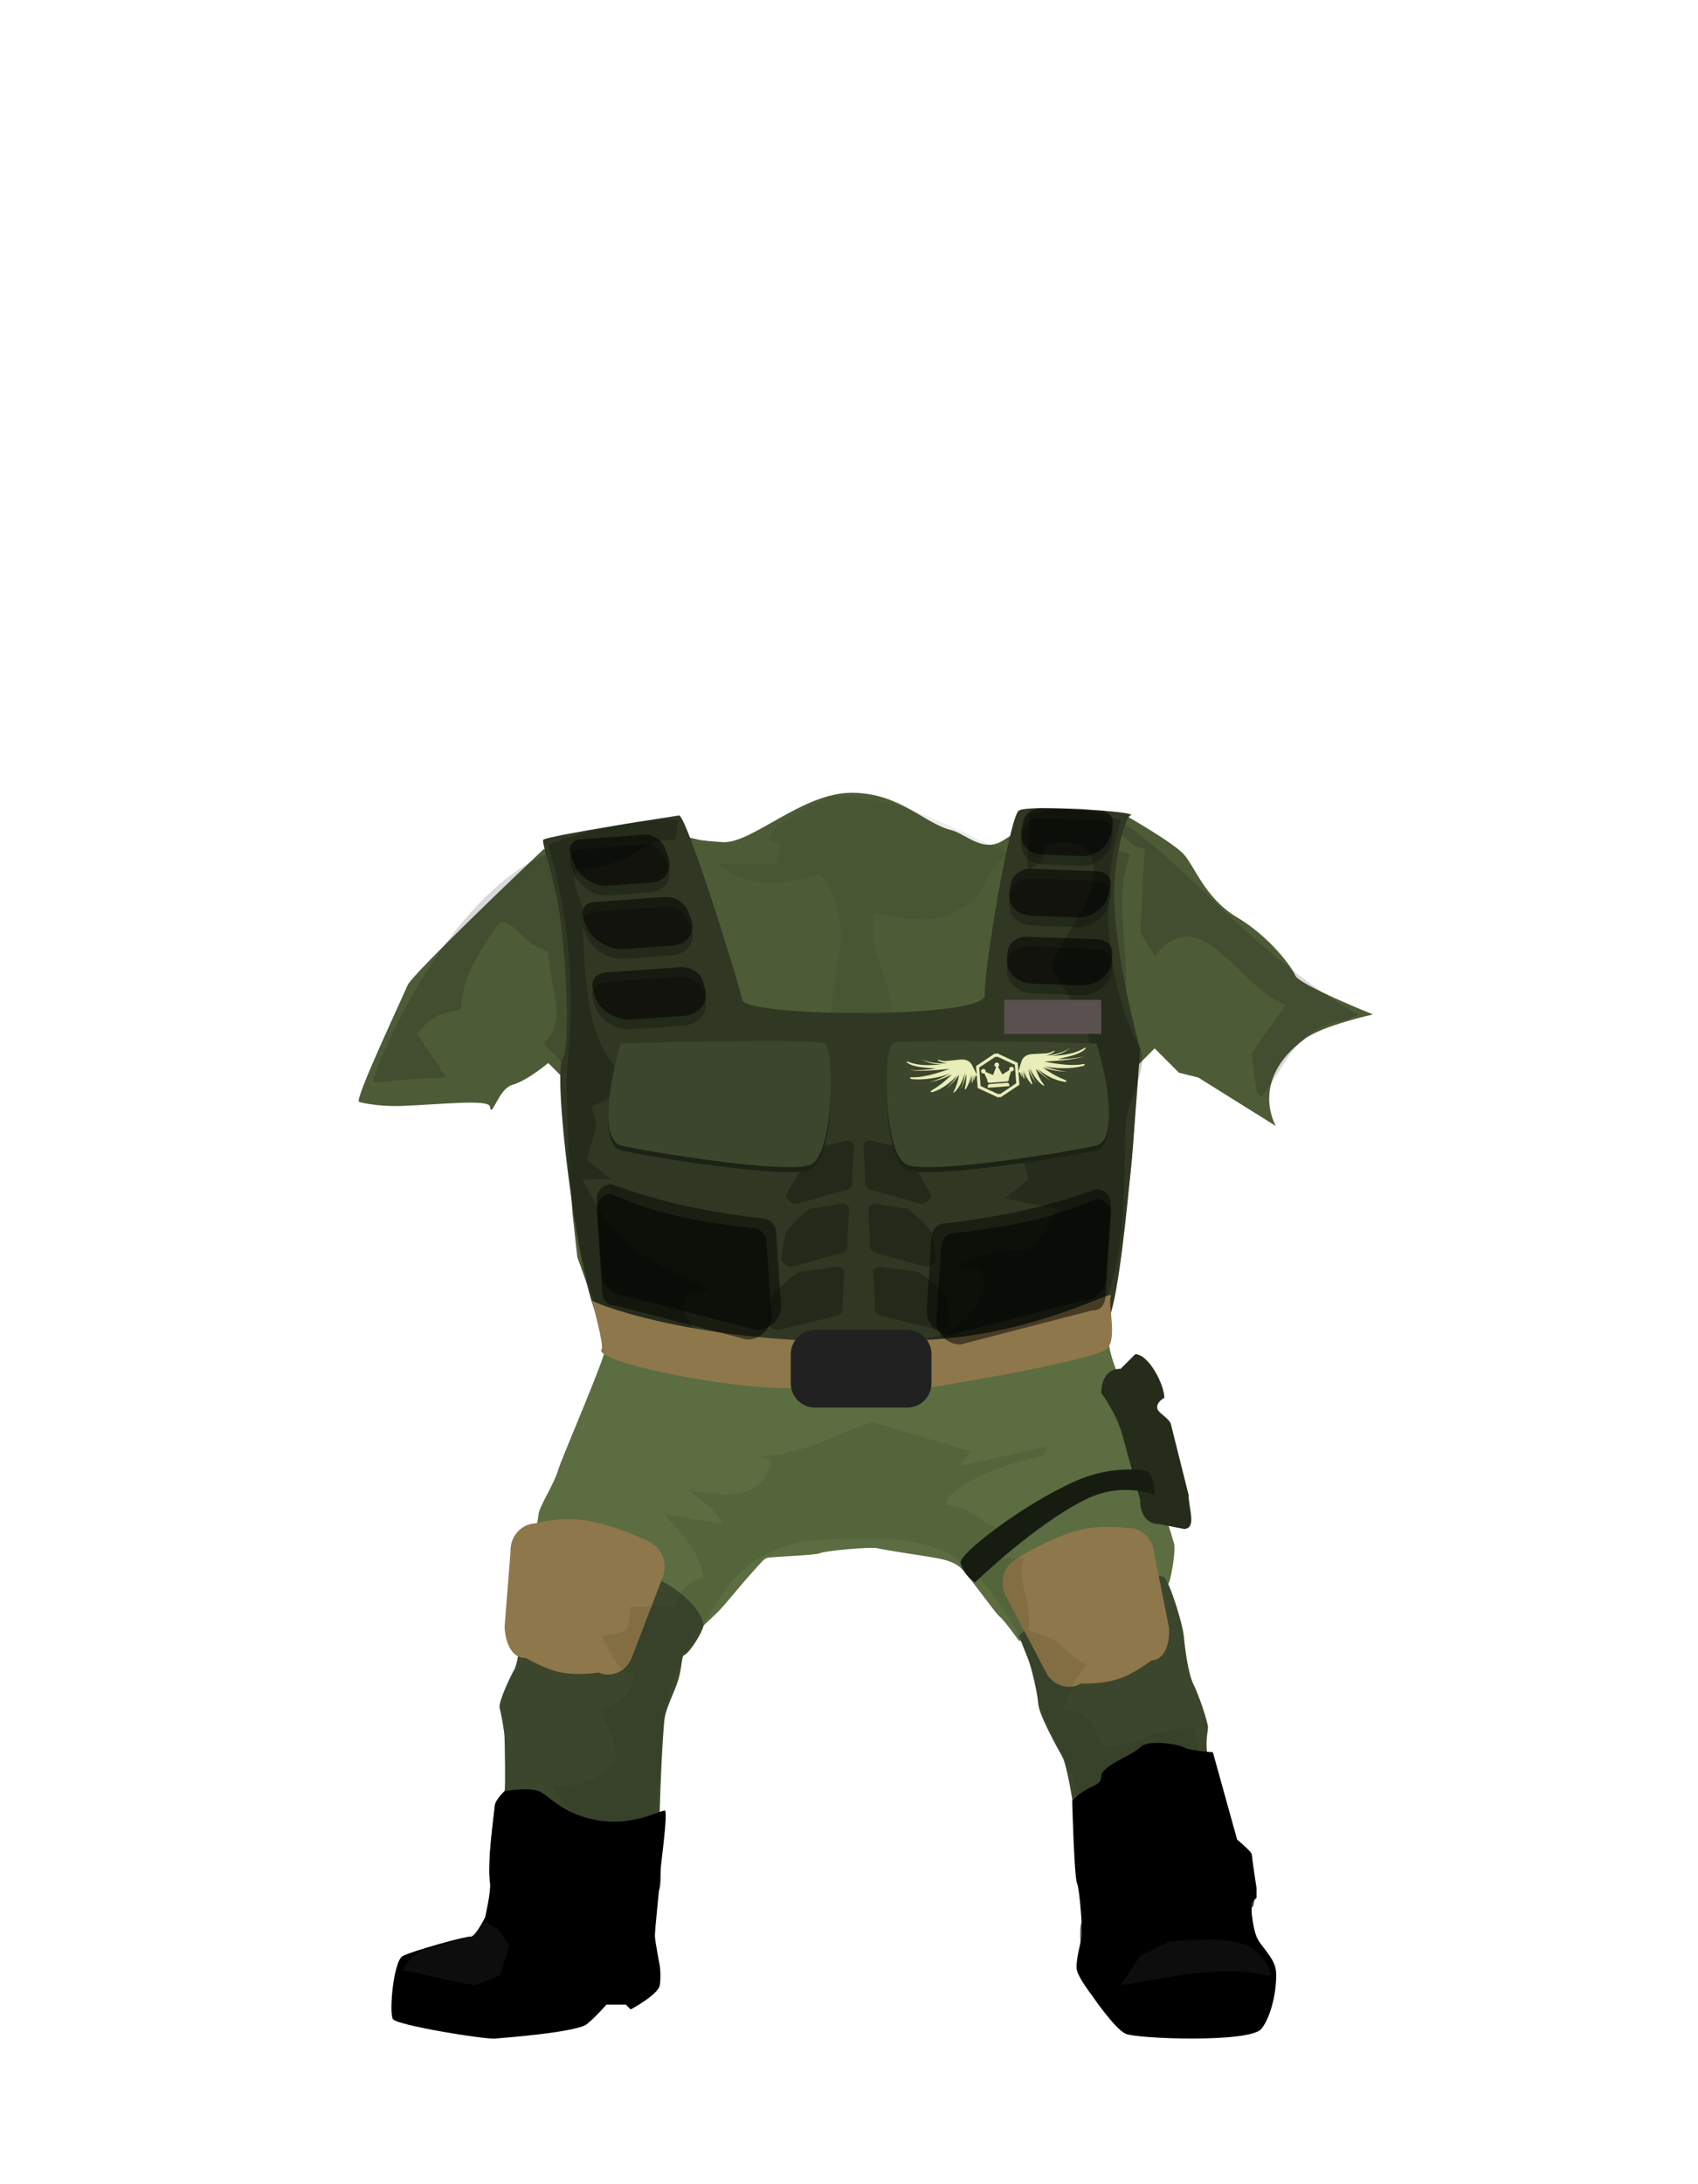 <svg version="1.2" baseProfile="tiny-ps" xmlns="http://www.w3.org/2000/svg" viewBox="0 0 350 450" width="350" height="450">
	<title>army</title>
	<style>
		tspan { white-space:pre }
		.shp0 { fill: #5b6d41 } 
		.shp1 { fill: #3c462c } 
		.shp2 { fill: #8e774a } 
		.shp3 { opacity: 0.078;fill: #000000 } 
		.shp4 { fill: #4d5c37 } 
		.shp5 { opacity: 0.149;fill: #000000 } 
		.shp6 { opacity: 0.071;fill: #000000 } 
		.shp7 { fill: #303823 } 
		.shp8 { opacity: 0.259;fill: #000000 } 
		.shp9 { opacity: 0.22;fill: #000000 } 
		.shp10 { fill: #212121 } 
		.shp11 { opacity: 0.502;fill: #000000 } 
		.shp12 { opacity: 0.451;fill: #000000 } 
		.shp13 { opacity: 0.541;fill: #000000 } 
		.shp14 { fill: #1c2214 } 
		.shp15 { fill: #000000 } 
		.shp16 { opacity: 0.129;fill: #6a6a6a } 
		.shp17 { fill: #5b5050 } 
		.shp18 { fill: #e9edb8 } 
		.shp19 { fill: #252c1b } 
		.shp20 { fill: #171c11 } 
	</style>
	<path id="shorts" class="shp0" d="M177 274C189.34 275.12 228 270.03 228 270.03C228 270.03 227.88 274.77 229 279C230.12 283.23 231.48 284.58 231 286C230.52 287.42 232.64 289.16 233 290C233.36 290.84 241.62 316.45 242 318C242.38 319.55 241.45 324.63 241 326C240.55 327.37 236.38 326.75 230 327C223.62 327.25 210.72 339.01 210 338C209.28 336.99 206.96 333.78 206 333C205.04 332.22 199.6 324.46 198 323C196.4 321.54 193.88 321.2 193 321C192.12 320.8 182.6 319.4 181 319C179.4 318.6 169.69 319.56 169 320C168.31 320.44 158.73 320.7 158 321C157.27 321.3 156.11 322.83 155 324C153.89 325.17 150.72 329.04 149 331C147.28 332.96 144.99 334.76 144 336C143.01 337.24 141.07 333.29 135 329C128.93 324.71 108.7 326.59 109 325C109.3 323.41 110.17 321.69 110 320C109.83 318.31 110.83 313.68 111 312C111.17 310.32 114.1 305.99 115 303C115.9 300.01 125.05 279.18 125 277C124.95 274.82 124 270 124 270C140.21 275.54 164.66 272.88 177 274Z" />
	<path id="leglongright" class="shp1" d="M210 337C210 337 222.1 326.52 224 326C225.9 325.48 238.81 323.8 240 325C241.19 326.2 243.76 334.49 244 337C244.24 339.51 244.88 344.78 246 347C247.12 349.22 249.08 355.05 249 356C248.92 356.95 248.36 359.49 249 362C249.64 364.51 254.42 379.6 255 380C255.58 380.4 258 382 258 382C258 382 259.35 392.65 258 393C256.65 393.35 258 397 258 397L259 400C259 400 251.31 396.92 244 399C236.69 401.08 229.74 404.6 228 405C226.26 405.4 223 404 223 404C223 404 222.26 397.04 223 396C223.74 394.96 223 390 223 390C223 390 221.34 386.86 222 383C222.66 379.14 220.19 364.11 219 362C217.81 359.89 214.15 353.26 214 351C213.85 348.74 212.67 343.71 212 342C211.33 340.29 210 337 210 337Z" />
	<path id="leglongleft" class="shp1" d="M118 320C120.4 320.29 125.85 321.33 134 324.63C142.15 327.93 145.27 333.56 145 335C144.73 336.44 142.04 340.68 141 341C140.47 341.17 140.62 343.32 139.83 346.02C139.06 348.61 137.34 351.7 137 354C136.52 357.22 135.56 378.52 136 383C136.44 387.48 136 389 136 389C136 389 134.94 392.55 135 395C135.06 397.45 134.3 399.75 134 401C133.7 402.25 130.35 408.02 128 407C125.65 405.98 123.15 404.42 118 399C112.85 393.58 100 396 100 396C100 396 100.67 393.45 101 392C101.33 390.55 101.75 388.6 101 387C100.25 385.4 101.88 373 102 372C102.12 371 103.77 369.62 104 369C104.23 368.38 104.04 359.35 104 358C103.96 356.65 103.36 353.24 103 352C102.64 350.76 105.12 345.54 106 344C106.88 342.46 107.69 335.14 108 333C108.31 330.86 110 322 110 322C110 322 115.6 319.71 118 320Z" />
	<path id="shields" class="shp2" d="M110.3 313.86C110.3 313.86 115.37 312.4 120.67 313.24C126.98 314.24 133.71 317.57 133.71 317.57C136.41 318.74 137.72 322.01 136.62 324.88L130.24 341.5C129.14 344.37 126.06 345.75 123.35 344.59C123.35 344.59 118.37 345.43 114.43 344.28C111.67 343.48 108.37 341.58 108.37 341.58C105.45 341.71 104.13 338.29 104.01 335.19L105.23 319.7C105.11 316.6 107.38 313.99 110.3 313.86ZM237.92 320.01L240.94 335.26C241.18 338.35 240.27 341.9 237.35 342.11C237.35 342.11 234.3 344.38 231.66 345.5C227.87 347.1 222.83 346.85 222.83 346.85C220.28 348.32 217.05 347.31 215.62 344.59L207.35 328.82C205.92 326.1 206.83 322.7 209.39 321.23C209.39 321.23 215.68 317.13 221.83 315.4C227 313.95 232.2 314.81 232.2 314.81C235.12 314.6 237.68 316.93 237.92 320.01Z" />
	<path id="shadow1" fill-rule="evenodd" class="shp3" d="M130 331C133 331 136 331 139 331C140.38 327.35 142.36 325.65 145 325C143.66 317.95 140.52 316.49 137 312C141 312.67 145 313.33 149 314C148.33 313 147.67 312 147 311C145.33 309.67 143.67 308.33 142 307C150.05 308.31 157.11 309.2 159 301C158.33 300.67 157.67 300.33 157 300C167.33 299.4 173.29 294.7 180 293C186.67 295 193.33 297 200 299C199.33 300 198.67 301 198 302C204 300.67 210 299.33 216 298C215.67 298.67 215.33 299.33 215 300C208.13 301.18 198.9 304.49 195 309C195 309.33 195 309.67 195 310C202.2 310.85 201.38 314.36 207 315C206.67 317 206.33 319 206 321C207.67 321 209.33 321 211 321C209.46 327.09 212.66 327.59 212 336C220.06 337.9 218.27 339.98 224 343C220.18 347.76 221.4 346.94 219 352C226.34 353.22 224.3 355.87 228 360C236.25 359.06 236.05 356.29 246 356C247.11 361.61 248.04 362.37 246 367C239.24 370.41 231.94 375.86 222 371C221.88 364.82 217.87 360.08 215 353C212.81 347.61 212.23 339.87 209 335C205.37 329.52 202.19 324.29 197 321C191.58 317.57 184.82 316.75 178 317C170.84 317.26 163.03 316.33 155 322C150.31 325.31 148.58 329.3 146 333C141.69 339.17 138.09 345.45 137 353C135.84 361.08 136.04 372.46 133 381C131.67 380.67 128.33 377.33 127 377C119.53 376.15 116.91 373.27 114 368C121.86 367.89 122.78 366.11 127 363C126.57 356.38 125.36 357.1 124 352C128.66 350.39 129.36 349.62 131 345C127.15 344.28 126.44 341.51 124 337C129.72 336.18 129.21 336.84 130 331Z" />
	<path id="top" class="shp4" d="M126 171C134.28 170.33 139.72 172.06 144 173C144.78 173.17 146.52 173.34 148.92 173.5C155 173.9 165.39 163.22 175.73 163.33C185.54 163.43 190.49 169.64 196 171C199.17 171.78 202.67 175.96 207 173C214.51 167.86 232 168 232 168C232 168 241.74 173.52 244 176C246.26 178.48 248.4 185.08 255 189C261.6 192.92 266.22 199.1 267 201C267.78 202.9 283 209 283 209C283 209 272.77 211.25 269 214C257.31 222.54 263 232 263 232L247 222L243 221L238 216L234 220C234 220 234.32 222.93 234 228C233.86 230.17 233.64 239.92 232 249C229.82 261.05 228 273 228 273C228 273 177 286.37 172 286C167 285.63 124 273 124 273L119 259L118 250L117 236L117 223L113 219C113 219 108.74 222.63 105.59 223.52C102.73 224.32 101.31 230.66 101 228C100.81 226.37 90.47 227.59 82.64 227.86C78.07 228.01 74.35 227.18 74 227C73.04 226.51 83.02 205.41 84 203C84.98 200.59 112 175 112 175C116.78 173.42 121.87 171.33 126 171Z" />
	<path id="shadow2" fill-rule="evenodd" class="shp5" d="M219 167C234.63 162.5 250.67 192.59 280 209C280 209.33 278 209.67 278 210C266.65 211.71 265.69 218.9 260 226C259.67 225.67 259.33 225.33 259 225C258.67 222.33 258.33 219.67 258 217C260.33 213.67 262.67 210.33 265 207C255.5 203.8 247.52 184.81 238 197C237 195.33 236 193.67 235 192C235.67 186 235.33 181 236 175C231.88 173.53 233.06 173.21 230 171C228.33 172 226.67 171 225 172C225.33 172.67 225.67 173.33 226 174C228.33 174.67 230.67 175.33 233 176C229.4 184.67 232.78 195.03 232 206C226.58 204.34 225.51 201.29 224 196C221.79 198.06 222.12 197.38 221 201C224.62 203.93 222.64 201.9 222 208C224.67 208.67 227.33 209.33 230 210C231.16 232.57 225.99 247.99 228 263C226.33 265.33 224.67 267.67 223 270C183.7 270.76 156.85 284.42 124 264C112.01 225.66 124.6 226.24 112 215C117.05 210.17 113.6 205.28 113 196C107.55 194.37 108.62 192.2 104 190C103.67 190 103.33 190 103 190C98.12 197.17 95.46 200.89 95 208C89.85 208.87 88.58 209.8 86 213C88 216 90 219 92 222C91.33 222 90.67 222 90 222C85.67 222.33 81.33 222.67 77 223C77 222.67 77 222.33 77 222C83.47 204.86 99.89 176.12 120 174C123 176.67 126 179.33 129 182C132.38 196.03 133.4 221.04 144 228C147.67 228.67 151.33 229.33 155 230C154.33 230 153.67 230 153 230C151.33 231 149.67 232 148 233C150 233.67 152 234.33 154 235C154 235.33 154 235.67 154 236C150.19 236.66 149.16 237.05 147 239C147.67 239.67 148.33 240.33 149 241C151.4 244.38 154.01 243.38 158 245C156.33 246.33 154.67 247.67 153 249C156.09 254.85 158.08 258.29 162 262C167.8 262.12 173.16 258.64 177 260C181.03 261.43 184.72 263.92 191 263C191.33 261.67 191.67 260.33 192 259C192 258.67 192 258.33 192 258C190.33 257.67 188.67 257.33 187 257C189.67 255.67 192.33 254.33 195 253C195.67 251 196.33 249 197 247C193.67 245.67 190.33 244.33 187 243C191 242.67 195 242.33 199 242C199.67 239.67 200.33 237.33 201 235C197.33 234 193.67 233 190 232C195.66 231.56 200.81 229.96 204 227C201.3 225.4 202.62 226.66 201 224C221.62 217.25 211.41 187.13 215 169C216.33 168.33 217.67 167.67 219 167Z" />
	<path id="sh3" fill-rule="evenodd" class="shp6" d="M171 164C185.4 163.95 196.53 170.63 208 176C202.34 179.08 203.83 184.69 198 187C194.6 190.84 184.3 189.14 180 188C180 190.33 180 192.67 180 195C184.41 206.04 184.06 206.23 183 220C196.05 224.21 196.33 231.23 200 245C199 245.33 198 245.67 197 246C194.39 237.99 190.01 237.13 188 229C185.33 227.67 182.67 226.33 180 225C179 226.33 178 227.67 177 229C176 227.67 175 226.33 174 225C170.33 227.33 166.67 229.67 163 232C163.99 236.02 165.1 235.32 163 238C159 241 155 244 151 247C155.8 231.12 160.73 227.29 173 219C166.83 205.19 179.44 193.15 169 180C163.07 182.32 153.36 183.31 148 178C152 178 156 178 160 178C160.33 176.67 160.67 175.33 161 174C157.12 172.6 158.49 173.83 160 170C163.67 168 167.33 166 171 164Z" />
	<path id="vesta" class="shp7" d="M153 206C153.71 209.59 203.29 209.97 203 205C202.71 200.03 208.1 168.31 210 167C211.9 165.69 235.42 167.26 233 168C232 168.31 229.17 177.42 229.71 186.83C230.48 200.13 235 216 235 216C235 216 231.82 267.44 228 273C224.18 278.56 177 285.67 174 286C171 286.33 126.74 279.23 123 271C118.83 261.83 113.85 220.83 116 218C117.29 216.3 117.11 201.03 115.45 188.95C114.35 180.96 111.48 173.37 112 173C113.3 172.08 140 168 140 168C141.75 168.7 152.29 202.41 153 206Z" />
	<path id="shadowmuscle" class="shp8" d="M193.12 273.91L181.83 271.15C180.64 270.91 179.99 269.97 180.39 269.04L179.99 261.78C180.22 261.22 180.99 260.88 181.7 261.02L189.18 262.04C189.89 262.23 195.2 266.54 194.96 267.29L196.01 272.23C195.61 273.47 194.32 274.22 193.12 273.91ZM190.48 260.91L180.6 258.15C179.56 257.91 179 256.97 179.34 256.04L178.99 248.78C179.19 248.22 179.87 247.88 180.49 248.02L187.03 249.04C187.66 249.23 192.3 253.54 192.09 254.29L193.01 259.23C192.66 260.47 191.53 261.22 190.48 260.91ZM189.48 247.91L179.6 245.15C178.56 244.91 178 243.97 178.34 243.04L177.99 235.78C178.19 235.22 178.87 234.88 179.49 235.02L184.03 236.04C184.66 236.23 189.3 240.54 189.09 241.29L192.01 246.23C191.66 247.47 190.53 248.22 189.48 247.91ZM174.4 245.15L164.52 247.91C163.47 248.22 162.34 247.47 161.99 246.23L164.91 241.29C164.7 240.54 169.34 236.23 169.97 236.04L174.51 235.02C175.13 234.88 175.8 235.22 176.01 235.78L175.66 243.04C176 243.97 175.44 244.91 174.4 245.15ZM166.97 249.04L173.51 248.02C174.13 247.88 174.8 248.22 175.01 248.78L174.66 256.04C175 256.97 174.44 257.91 173.4 258.15L163.52 260.91C162.47 261.22 161.34 260.47 160.99 259.23L161.91 254.29C161.7 253.54 166.34 249.23 166.97 249.04ZM172.3 261.02C173.01 260.88 173.78 261.22 174.01 261.78L173.61 269.04C174.01 269.97 173.36 270.91 172.17 271.15L160.88 273.91C159.68 274.22 158.39 273.47 157.99 272.23L159.04 267.29C158.8 266.54 164.11 262.23 164.82 262.04L172.3 261.02Z" />
	<path id="vestshadows" fill-rule="evenodd" class="shp9" d="M140 169C139.33 170 139.67 172 139 173C130.84 173.11 133.69 176.96 121.08 179.05C115.67 178.67 120.33 186.33 120 187C120.6 202.89 120.52 215.55 130 223C130 223.33 130 223.67 130 224C127.33 225.33 124.67 226.67 122 228C123.66 233.44 122.51 232.23 121 239C122.67 240.33 124.33 241.67 126 243C124 243 122 243 120 243C128.46 258.41 129.93 257.7 147 266C141.17 266.12 141.74 266.92 141 269C141.49 272.12 139.88 269.66 142 272C143.2 275.81 148.03 277.09 156 277C155.67 277.67 172.33 284.33 172 285C159.1 285.4 131.87 277.62 124 273C118.51 256.89 117.47 247.35 117 232C116.86 227.43 116.61 223.02 117 219C118.49 203.8 117.28 188.12 113 174C117 172.33 132 168 140 169ZM212 168C212.8 168.7 211.2 178.3 212 179C218.79 177.17 210.31 171.96 222.92 174.05C231.79 181.66 214.76 196.43 217.11 200.05C239.25 234.12 208.45 215.36 200 222C200 222.33 200 222.67 200 223C202.67 224.33 208.33 230.67 211 232C209.34 237.44 210.49 236.23 212 243C210.33 244.33 208.67 245.67 207 247C209 247 216 249 218 249C209.54 264.41 214.07 252.7 197 261C202.83 261.12 202.26 261.92 203 264C202.51 267.12 204.12 264.66 202 267C200.8 270.81 195.97 276.09 188 276C188.33 276.67 171.67 283.33 172 284C184.9 284.4 218.13 277.62 226 273C232.46 258.44 231.53 247.35 232 232C232.14 227.43 236.88 219.58 235 216C227.52 201.76 226.72 183.12 231 169C227 167.33 218.39 165.24 212 168Z" />
	<path id="belt" class="shp2" d="M192 276C214.28 274.62 229.75 265.41 229 267C228.24 268.59 230.52 276.16 228 278C224.42 280.61 191 286 191 286C191 286 170.64 285.89 163 286C149.6 286.2 122.23 280.5 124 278C124.57 277.2 122 268 122 268C127.27 270.4 152.08 278.48 192 276Z" />
	<path id="catarama" class="shp10" d="M168 274L187 274C189.76 274 192 276.24 192 279L192 285C192 287.76 189.76 290 187 290L168 290C165.24 290 163 287.76 163 285L163 279C163 276.24 165.24 274 168 274Z" />
	<path id="pl1" class="shp11" d="M126 246C126 246 131.89 248.78 139.71 250.55C147.39 252.28 155 253 155 253C156.66 253 158 254.34 158 256L159 271C159 273.76 156.76 276 154 276L127 269C124.24 269 124 266.76 124 264L123 249C123 247.34 124.34 246 126 246ZM229 250L228 265C228 267.76 227.76 270 225 270L198 277C195.24 277 193 274.76 193 272L194 257C194 255.34 195.34 254 197 254C197 254 204.61 253.28 212.29 251.55C220.11 249.78 226 247 226 247C227.66 247 229 248.34 229 250Z" />
	<path id="pl2" class="shp12" d="M126 244C126 244 133.19 246.62 140.64 248.31C148.66 250.12 157 251 157 251C158.66 251 160 252.34 160 254L161 269C161 271.76 158.76 274 156 274L129 267C126.24 267 124 264.76 124 262L123 247C123 245.34 124.34 244 126 244ZM229 248L228 263C228 265.76 225.76 268 223 268L196 275C193.24 275 191 272.76 191 270L192 255C192 253.34 193.34 252 195 252C195 252 203.34 251.12 211.36 249.31C218.81 247.62 226 245 226 245C227.66 245 229 246.34 229 248Z" />
	<path id="3right3" class="shp8" d="M214.45 168.53L226.94 169.03C228.59 169.1 229.67 170.49 229.34 172.13L229.05 173.62C228.51 176.36 225.83 178.49 223.07 178.38L214.58 178.04C211.82 177.93 210.02 175.61 210.56 172.87L210.86 171.38C211.18 169.74 212.79 168.46 214.45 168.53ZM212.41 180.99L226.26 181.51C228.1 181.58 229.29 182.99 228.93 184.66L228.6 186.17C228 188.96 225.03 191.12 221.97 191.01L212.55 190.66C209.49 190.54 207.5 188.2 208.11 185.41L208.43 183.9C208.79 182.23 210.58 180.93 212.41 180.99ZM211.62 194.99L226.18 195.51C228.11 195.58 229.51 196.99 229.31 198.66L229.12 200.17C228.78 202.96 225.9 205.12 222.68 205.01L212.78 204.66C209.56 204.54 207.23 202.2 207.57 199.41L207.75 197.9C207.96 196.23 209.69 194.93 211.62 194.99Z" />
	<path id="3right" class="shp13" d="M214.45 166.53L226.94 167.03C228.59 167.1 229.67 168.49 229.34 170.13L229.05 171.62C228.51 174.36 225.83 176.49 223.07 176.38L214.58 176.04C211.82 175.93 210.02 173.61 210.56 170.87L210.86 169.38C211.18 167.74 212.79 166.46 214.45 166.53ZM212.41 178.99L226.26 179.51C228.1 179.58 229.29 180.99 228.93 182.66L228.6 184.17C228 186.96 225.03 189.12 221.97 189.01L212.55 188.66C209.49 188.54 207.5 186.2 208.11 183.41L208.43 181.9C208.79 180.23 210.58 178.93 212.41 178.99ZM211.62 192.99L226.18 193.51C228.11 193.58 229.51 194.99 229.31 196.66L229.12 198.17C228.78 200.96 225.9 203.12 222.68 203.01L212.78 202.66C209.56 202.54 207.23 200.2 207.57 197.41L207.75 195.9C207.96 194.23 209.69 192.93 211.62 192.99Z" />
	<path id="3lef2" class="shp8" d="M137.09 176.78L137.66 178.31C138.7 181.13 137.19 183.59 134.29 183.81L125.36 184.48C122.46 184.7 119.26 182.59 118.22 179.77L117.66 178.24C117.03 176.54 117.94 175.07 119.68 174.94L132.81 173.95C134.55 173.82 136.47 175.09 137.09 176.78ZM141.78 189.65L142.39 191.21C143.5 194.07 141.79 196.58 138.57 196.81L128.66 197.52C125.45 197.75 121.94 195.61 120.83 192.75L120.22 191.2C119.56 189.48 120.58 187.97 122.51 187.84L137.08 186.79C139.01 186.66 141.12 187.94 141.78 189.65ZM144.88 204.13L145.33 205.69C146.17 208.56 144.1 211.08 140.71 211.32L130.3 212.05C126.91 212.28 123.49 210.14 122.66 207.27L122.2 205.71C121.7 203.99 122.94 202.48 124.97 202.33L140.3 201.27C142.33 201.12 144.38 202.41 144.88 204.13Z" />
	<path id="3left" class="shp13" d="M137.09 174.78L137.66 176.31C138.7 179.13 137.19 181.59 134.29 181.81L125.36 182.48C122.46 182.7 119.26 180.59 118.22 177.77L117.66 176.24C117.03 174.54 117.94 173.07 119.68 172.94L132.81 171.95C134.55 171.82 136.47 173.09 137.09 174.78ZM141.78 187.65L142.39 189.21C143.5 192.07 141.79 194.58 138.57 194.81L128.66 195.52C125.45 195.75 121.94 193.61 120.83 190.75L120.22 189.2C119.56 187.48 120.58 185.97 122.51 185.84L137.08 184.79C139.01 184.66 141.12 185.94 141.78 187.65ZM144.88 202.13L145.33 203.69C146.17 206.56 144.1 209.08 140.71 209.32L130.3 210.05C126.91 210.28 123.49 208.14 122.66 205.27L122.2 203.71C121.7 201.99 122.94 200.48 124.97 200.33L140.3 199.27C142.33 199.12 144.38 200.41 144.88 202.13Z" />
	<path id="cestplateleftd" class="shp14" d="M128 216C128 216 167.97 214.79 170 216C172.03 217.21 171.97 238.99 167 241C162.03 243.01 132.39 238.1 128 237C123.61 235.9 125.63 223.37 128 216Z" />
	<path id="cestleftplatef" class="shp1" d="M128 215C128 215 167.97 213.79 170 215C172.03 216.21 171.97 237.99 167 240C162.03 242.01 132.39 237.1 128 236C123.61 234.9 125.63 222.37 128 215Z" />
	<path id="cestrightplateshadow" class="shp14" d="M226 237C221.61 238.1 191.97 243.01 187 241C182.03 238.99 181.97 217.21 184 216C186.03 214.79 226 216 226 216C228.37 223.37 230.39 235.9 226 237Z" />
	<path id="cestrightplatefront" class="shp1" d="M226 236C221.61 237.1 191.97 242.01 187 240C182.03 237.99 181.97 216.21 184 215C186.03 213.79 226 215 226 215C228.37 222.37 230.39 234.9 226 236Z" />
	<path id="shoose" class="shp15" d="M111 369C113.17 369.81 115.66 373.66 123 375C130.34 376.34 136.15 372.97 137 373C137.85 373.03 135.94 385.88 136 387C136.06 388.12 134.92 397.69 135 399C135.08 400.31 136 405 136 405C136 405 136.29 407.05 136 409C135.71 410.95 130 414 130 414L129 413L125 413C125 413 123.04 415.31 121 417C118.96 418.69 104.26 419.82 102 420C99.74 420.18 81.86 417.26 81 416C80.14 414.74 81.11 404.02 83 403C84.89 401.98 96.06 398.85 97 399C97.94 399.15 100 395 100 395C100 395 101.25 389.56 101 388C100.75 386.44 101.09 385.19 101 383C100.9 380.51 101.94 373.17 102 372C102.06 370.83 104 369 104 369C104 369 108.83 368.19 111 369ZM227 366C227.04 363.7 233.48 361.65 235 360C236.52 358.35 242.66 359.25 244 360C245.34 360.75 250 361 250 361L255 379C255 379 257.97 381.48 258 382C258.03 382.52 259 389 259 389L259 391L258 392L258 394C258 394 258.23 397.04 259 399C259.77 400.96 262.69 403.23 263 406C263.31 408.77 262.36 415.07 260 418C257.64 420.93 234.28 420.06 232 419C229.72 417.94 225 411 225 411C225 411 222.43 407.67 222 406C221.57 404.33 222.83 399.95 223 399C223.17 398.05 222.57 389.24 222 388C221.43 386.76 221 371 221 371C224.46 367.41 226.96 368.3 227 366Z" />
	<path id="shoselights" fill-rule="evenodd" class="shp16" d="M100 396C103.29 397.64 103.19 398.03 105 401C104.33 403 103.67 405 103 407C101.33 407.67 99.67 408.33 98 409C93 408.33 88 406.67 83 406C86.13 398.87 95.63 402.09 100 396ZM235 403C233.67 405 232.33 407 231 409C239.41 407.69 252.29 404.59 261 407C261.33 407 261.67 407 262 407C259.64 398.71 251.8 399.22 241 400C239 401 237 402 235 403Z" />
	<path id="tag" class="shp17" d="M207 206L227 206L227 213L207 213L207 206Z" />
	<path id="crown" class="shp18" d="M209.78 219.04L210.12 223.42L210.11 223.42L210.15 223.47L206.45 225.94C206.45 225.96 206.45 225.98 206.44 225.99C206.43 226.01 206.42 226.02 206.4 226.02L205.6 226.08C205.59 226.08 205.57 226.07 205.56 226.06C205.55 226.04 205.55 226.03 205.54 226.01L201.51 224.14L201.54 224.08L201.53 224.08L201.19 219.7L201.2 219.7L201.17 219.65L204.86 217.18C204.86 217.16 204.87 217.15 204.87 217.13C204.88 217.12 204.9 217.11 204.91 217.11L205.71 217.04C205.72 217.04 205.74 217.05 205.75 217.07C205.76 217.08 205.77 217.09 205.77 217.11L209.8 218.99L209.77 219.04L209.78 219.04ZM209.18 219.37L205.5 217.66L205.41 217.82C205.4 217.84 205.39 217.85 205.37 217.85C205.36 217.85 205.34 217.84 205.33 217.83L205.22 217.68L201.84 219.94L202.13 223.75L205.82 225.46L205.9 225.3C205.91 225.28 205.93 225.28 205.94 225.27C205.96 225.27 205.97 225.28 205.98 225.3L206.1 225.44L209.47 223.18L209.18 219.37ZM203.6 223.78C203.58 223.57 203.75 223.38 203.97 223.36L207.6 223.08C207.82 223.07 208.01 223.23 208.03 223.44L208.05 223.77L203.62 224.11L203.6 223.78ZM207.95 222.39C207.96 222.6 207.8 222.79 207.58 222.81L203.95 223.09C203.73 223.1 203.53 222.94 203.52 222.73L203.49 222.42L202.89 221.14C202.84 221.16 202.79 221.17 202.74 221.17C202.47 221.19 202.24 221 202.22 220.74C202.2 220.48 202.4 220.25 202.67 220.23C202.93 220.21 203.17 220.41 203.19 220.67C203.19 220.73 203.18 220.79 203.17 220.84L204.69 221.48L205.33 219.83C205.14 219.78 204.99 219.62 204.98 219.41C204.96 219.15 205.16 218.93 205.42 218.91C205.69 218.88 205.92 219.08 205.94 219.34C205.96 219.52 205.86 219.69 205.71 219.78L206.62 221.36L208.06 220.47C208.04 220.41 208.02 220.36 208.02 220.29C208 220.03 208.2 219.81 208.46 219.79C208.73 219.76 208.96 219.96 208.98 220.22C209 220.48 208.8 220.71 208.53 220.73C208.48 220.73 208.43 220.73 208.38 220.72L207.94 222.22L207.95 222.39Z" />
	<path id="wings" class="shp18" d="M201.22 221.17C201.42 221.58 201.26 221.82 200.99 221.58C201.13 222.37 200.88 222.32 200.78 221.45C200.83 221.76 200.85 222.1 200.85 222.38C200.85 222.57 200.71 222.68 200.7 222.42C200.68 222.13 200.65 221.78 200.61 221.49C200.6 221.96 200.59 222.39 200.52 222.8C200.45 223.16 200.33 223.14 200.34 222.79C200.35 222.39 200.37 221.99 200.36 221.58C200.27 222.2 200.13 222.82 199.97 223.44C200.1 222.73 200.19 222.02 200.23 221.32C200.06 222.31 199.74 223.27 199.18 224.22C198.99 224.54 198.8 224.49 198.9 224.11C199.12 223.35 199.21 222.38 199.19 221.24C198.92 222.44 198.54 223.49 198.03 224.37C198.49 223.36 198.79 222.26 198.92 221.05C198.4 222.71 197.72 224.05 196.86 224.9C196.5 225.26 196.41 225.2 196.64 224.75C197.23 223.61 197.48 222.62 197.69 221.42C196.94 222.5 196.05 223.46 195.04 224.3C195.94 223.43 196.73 222.51 197.31 221.52C195.73 223.27 194.08 224.37 192.43 224.93C191.58 225.22 191.76 224.8 192.15 224.58C193.77 223.63 195.1 222.49 196.24 221.34C194.69 222.17 193.1 222.67 191.48 222.97C193.06 222.54 194.51 221.95 195.83 221.19C193.86 221.97 190.57 222.59 188.07 222.34C187.47 222.28 187.42 221.93 187.95 221.95C189.97 222.05 192.74 221.29 195.76 220.21C192.17 220.59 189.29 220.72 187.53 220.46C189.41 220.55 191.2 220.41 192.92 220.13C190.69 219.97 188.36 219.89 187.07 218.98C186.86 218.84 186.77 218.56 187.11 218.71C189.23 219.62 191.67 219.52 194.15 219.3C192.68 219.29 191.28 219.01 189.99 218.26C191.84 219.07 193.53 219.11 195.21 219.09C194.6 218.99 194.03 218.83 193.54 218.62C193.26 218.5 193.26 218.26 193.55 218.37C194.19 218.61 194.8 218.65 195.38 218.57C196.22 218.49 197.05 218.4 197.89 218.31C199.1 218.19 199.89 218.58 200.33 219.39C200.65 219.96 200.92 220.58 201.22 221.17ZM210.58 218.6C210.9 217.74 211.62 217.23 212.83 217.16C213.67 217.12 214.51 217.08 215.35 217.04C215.94 217.02 216.54 216.89 217.13 216.55C217.4 216.4 217.44 216.64 217.18 216.79C216.73 217.08 216.19 217.32 215.6 217.52C217.26 217.29 218.93 216.98 220.63 215.9C219.47 216.84 218.13 217.33 216.68 217.57C219.16 217.41 221.59 217.13 223.55 215.9C223.86 215.7 223.82 215.99 223.63 216.17C222.49 217.26 220.2 217.7 218.02 218.2C219.77 218.21 221.55 218.07 223.4 217.7C221.7 218.22 218.84 218.54 215.23 218.71C218.38 219.32 221.23 219.64 223.21 219.24C223.74 219.13 223.74 219.49 223.15 219.64C220.72 220.27 217.38 220.16 215.31 219.69C216.73 220.24 218.25 220.6 219.88 220.79C218.23 220.74 216.58 220.49 214.93 219.9C216.23 220.87 217.72 221.78 219.47 222.47C219.88 222.64 220.13 223.02 219.24 222.86C217.53 222.56 215.73 221.73 213.89 220.24C214.62 221.14 215.54 221.92 216.57 222.64C215.44 221.97 214.42 221.15 213.5 220.2C213.9 221.36 214.3 222.29 215.06 223.33C215.35 223.74 215.27 223.82 214.86 223.52C213.88 222.8 213 221.59 212.23 220.02C212.55 221.2 213.01 222.25 213.62 223.17C212.98 222.38 212.45 221.4 211.99 220.26C212.15 221.39 212.39 222.33 212.72 223.05C212.88 223.4 212.7 223.48 212.46 223.2C211.76 222.34 211.3 221.44 210.99 220.49C211.13 221.18 211.33 221.87 211.57 222.55C211.31 221.96 211.08 221.37 210.89 220.77C210.94 221.17 211.02 221.57 211.1 221.97C211.16 222.31 211.04 222.35 210.92 221.99C210.79 221.61 210.71 221.19 210.63 220.72C210.64 221.01 210.66 221.36 210.69 221.65C210.72 221.9 210.56 221.82 210.53 221.64C210.49 221.36 210.46 221.02 210.46 220.71C210.49 221.58 210.25 221.67 210.27 220.86C210.04 221.14 209.85 220.93 209.98 220.5C210.19 219.87 210.36 219.21 210.58 218.6Z" />
	<path id="itmright" class="shp19" d="M231 282L234 279C236.76 279 240 285.24 240 288C240 288 238.22 288.87 238.56 290.26C238.79 291.14 241.06 292.24 241.36 293.45C242.84 299.37 245 308 245 308C245 310.76 246.76 315 244 315L239 314C236.24 314 235 311.76 235 309C235 309 233.06 301.87 231.38 295.73C230.11 291.08 227 287 227 287C227 284.24 228.24 282 231 282Z" />
	<path id="chinga" class="shp20" d="M238 308C238 308 231.49 305.17 223.92 308.85C213.46 313.94 201 326 201 326C201 326 198.88 324.94 198 322C197.48 320.27 210.75 309.98 221.75 305.11C229.43 301.71 236 303 236 303C237.9 303 238 308 238 308Z" />
</svg>